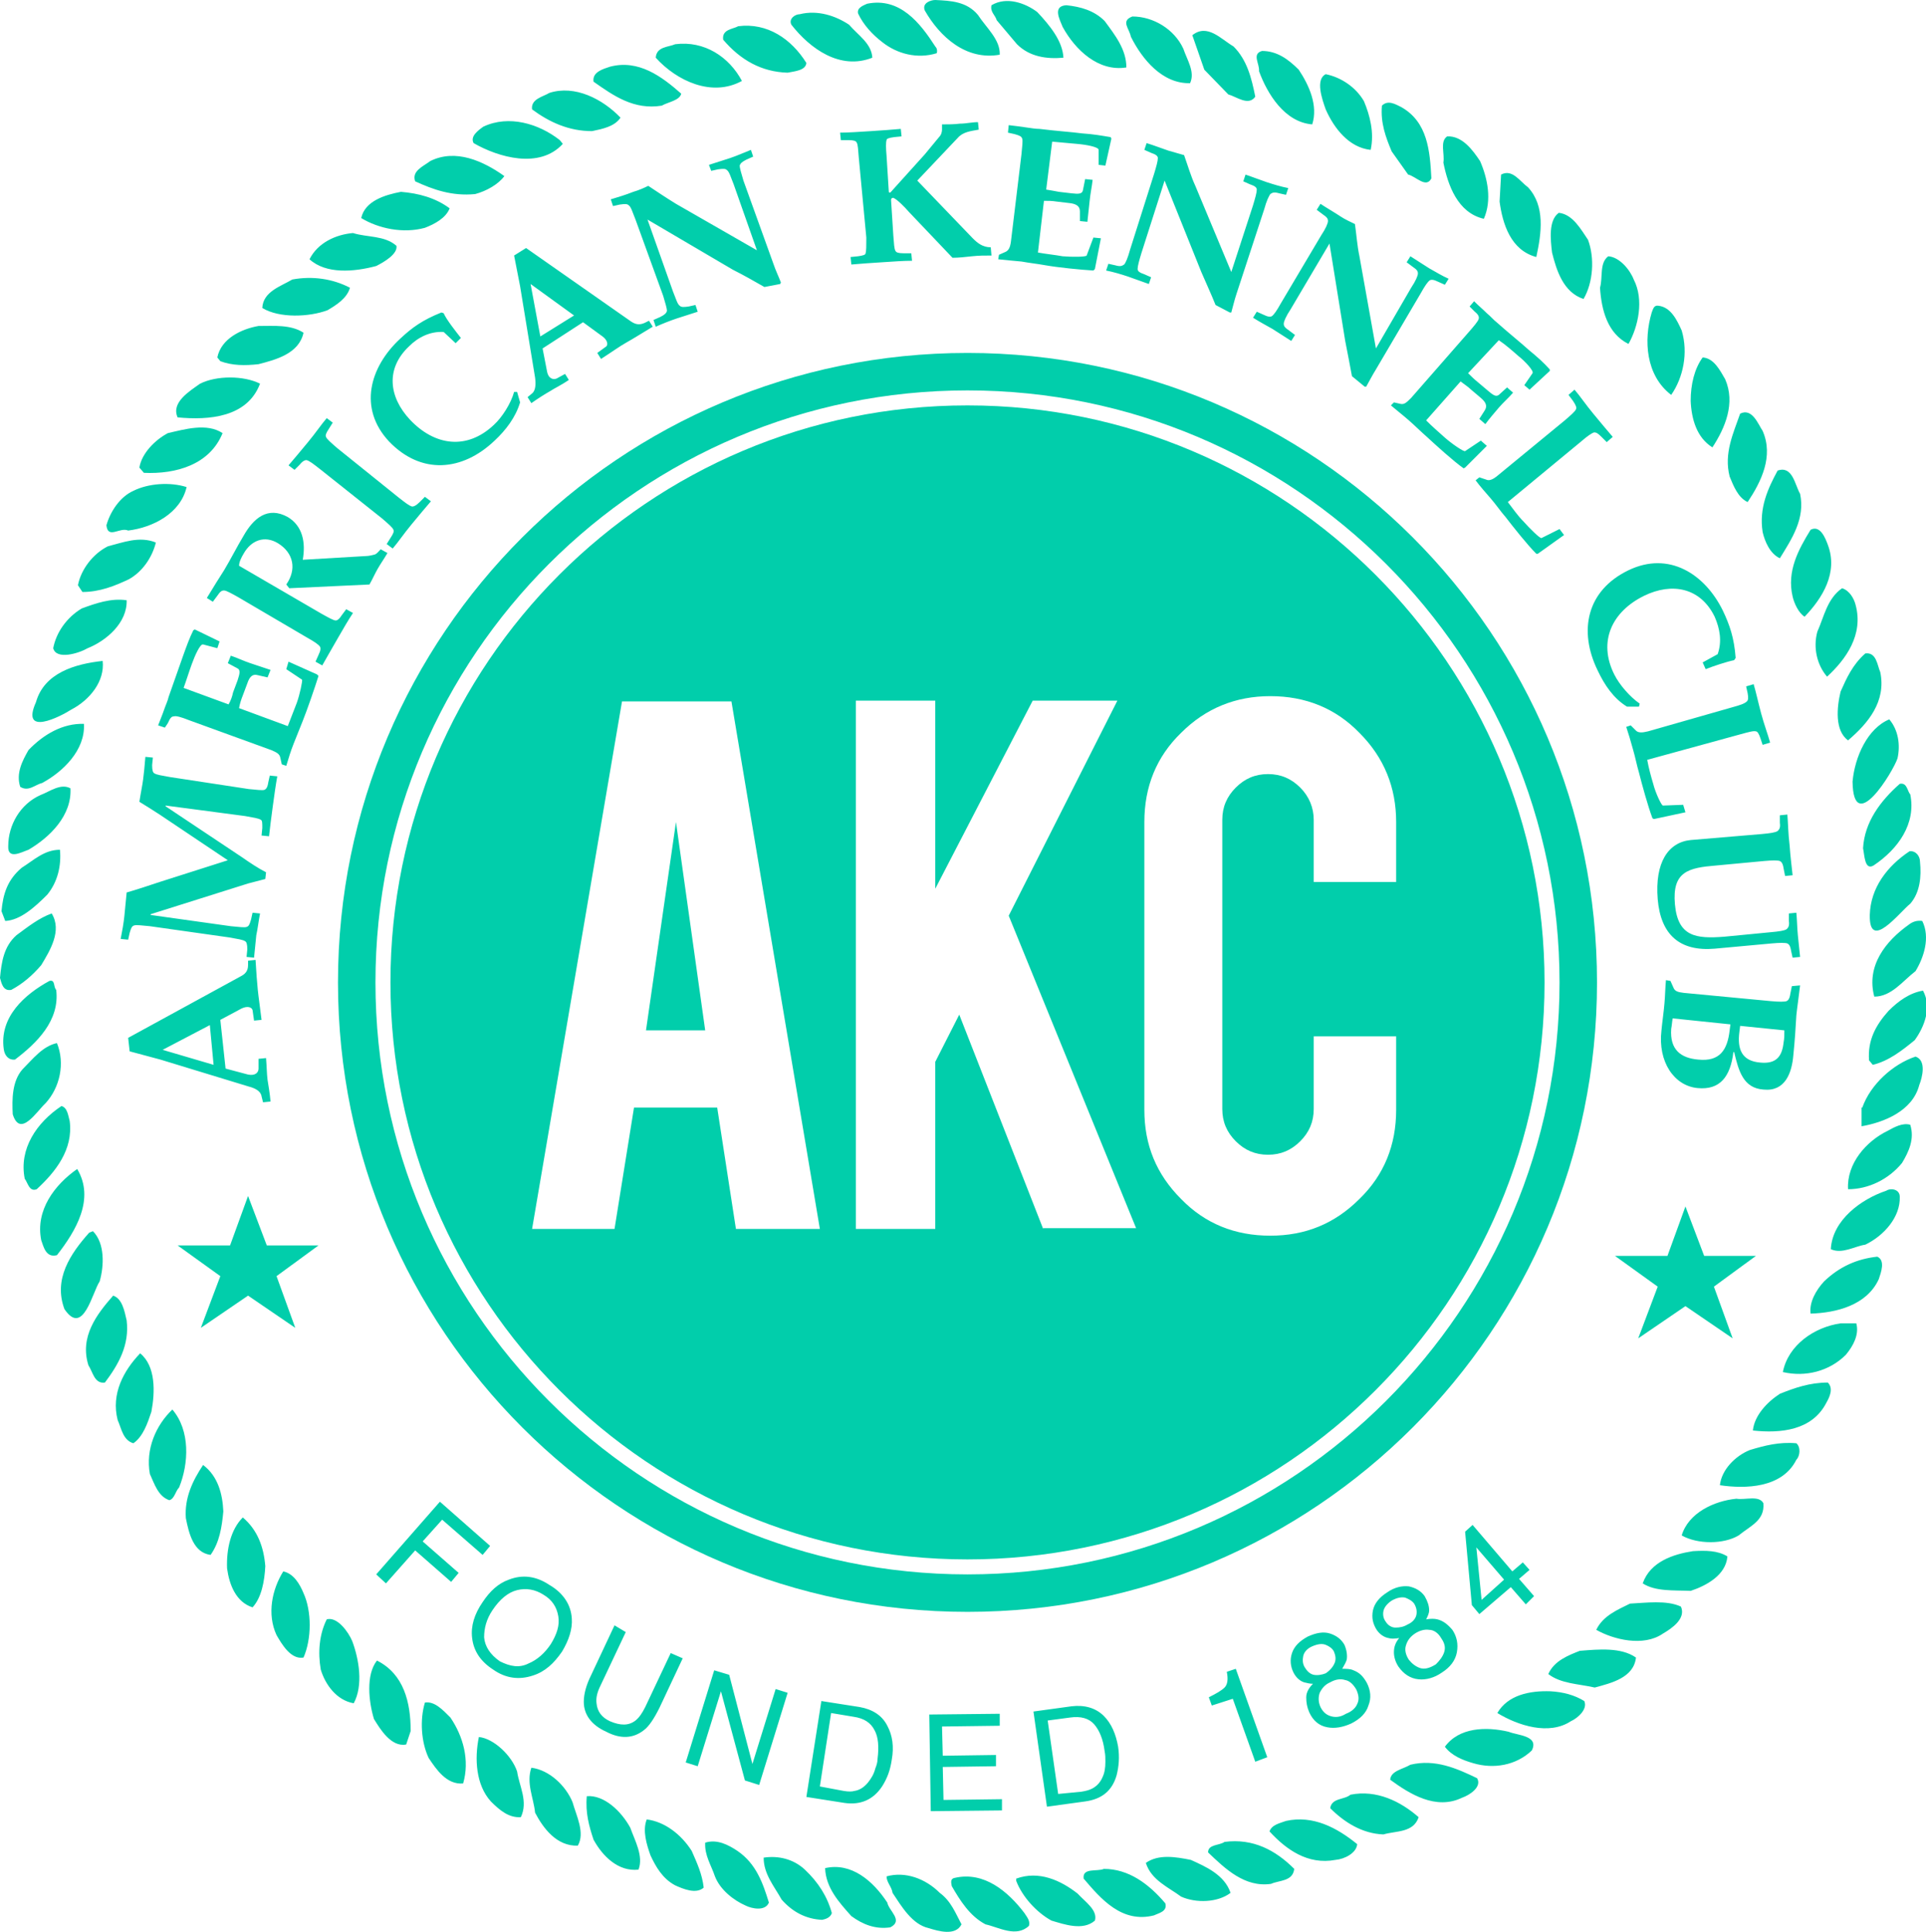 <svg xmlns="http://www.w3.org/2000/svg" viewBox="0 0 257 257.8" enable-background="new 0 0 257 257.8"><g fill="#01CEAB"><path d="M127 251.7c-.1-.5-.2-1 .4-1.1 3.9-.9 7.1 1.8 9.3 4.7.3.5.8 1 .6 1.7-1.7 1.6-4 .2-5.8-.2-2.1-1.1-3.4-3.2-4.5-5.1zM119.1 252.6c-.1-.8-.8-1.4-.8-2.2 2.5-.7 5.2.3 7.1 2.2 1.5 1.1 2.1 2.7 2.9 4.2-.8 1.6-3.1.9-4.4.5-2.2-.5-3.6-2.9-4.8-4.7zM113.6 255.7c-1.7-1.9-3.4-3.8-3.5-6.4 3.5-.8 6.4 1.7 8.3 4.6.2 1.1 2.2 2.4.4 3.3-2 .3-3.7-.4-5.2-1.5zM135.6 251v-.3c3-1.1 5.9.2 8.2 2 1 1.1 2.7 2.2 2.3 3.6-1.6 1.4-4.1.5-5.8 0-2-1.1-3.9-3.2-4.7-5.3zM104.3 253.5c-1-1.8-2.4-3.4-2.4-5.6 2-.3 4 .2 5.5 1.6 1.8 1.7 3 3.6 3.6 5.8-.2.6-.8.8-1.3.9-2.1-.1-3.9-1-5.4-2.7zM144.6 250.7c-.2-1.5 1.8-.9 2.7-1.3 3.3 0 6 2 8.2 4.6.3 1.1-.9 1.3-1.5 1.6-4.3 1.1-7.1-2.2-9.4-4.9zM95.4 250.4c-.5-1.5-1.4-2.8-1.3-4.5 1.6-.5 3.1.3 4.3 1.1 2.5 1.7 3.4 4.3 4.2 6.9-.5 1.2-2.3.8-3.1.4-1.6-.7-3.4-2.1-4.1-3.9zM152.9 248.6c1.7-1.2 4-.8 6-.4 2 .9 4.5 2 5.3 4.4-1.7 1.3-4.6 1.4-6.6.5-1.6-1.2-4-2.2-4.7-4.5zM86.8 247.6c-.5-1.4-1.1-3.3-.5-4.8 2.4.3 4.6 2 6 4.2.7 1.6 1.4 3.1 1.6 4.9-1 .9-2.7.2-3.8-.3-1.7-.9-2.6-2.5-3.3-4zM161.2 247.2c0-1.1 1.5-.9 2.2-1.4 3.8-.5 6.8 1.1 9.3 3.6-.2 1.7-2 1.5-3.1 2-3.5.5-6.1-2-8.4-4.2zM79.2 245.5c-.6-1.8-1.1-3.6-.9-5.8 2.3-.2 4.6 2 5.8 4.2.6 1.7 1.8 3.8 1.1 5.6-2.7.3-4.8-1.8-6-4zM169.4 244.4c.3-.9 1.4-1.1 2.2-1.4 3.6-.8 6.8.9 9.5 3.1-.1 1.2-1.7 2-2.9 2.1-3.7.7-6.6-1.4-8.8-3.8zM71.4 241.9c-.2-2-1.2-3.9-.5-6 2.4.3 4.6 2.4 5.5 4.6.5 1.8 1.7 4.1.7 5.8-2.8.1-4.6-2.3-5.7-4.4zM177.5 241.3c.2-1.4 1.9-1.1 2.7-1.8 3.5-.7 6.7.9 9.1 3-.7 2.1-3 1.8-4.7 2.3-2.8-.1-5.2-1.6-7.1-3.5zM65.5 240.4c-2-2.2-2.2-5.7-1.6-8.6 2 .2 4.4 2.5 5.1 4.6.3 2 1.5 4 .5 6.1-1.6.1-2.8-.9-4-2.1zM185.5 237.5c.1-1.2 1.7-1.4 2.7-2 3.3-.8 6.2.5 8.9 1.8.7 1.2-1.1 2.3-2 2.6-3.5 1.7-7-.5-9.6-2.4zM57.2 234.6c-1-2.1-1.2-5.1-.5-7.4 1.3-.2 2.4 1 3.4 2 1.7 2.5 2.6 5.7 1.7 8.8-2.2.2-3.6-1.9-4.6-3.4zM192.8 233.1c1.9-2.6 5.5-2.7 8.5-2 1.2.5 4.1.5 3.1 2.5-2.1 2-5.1 2.5-7.8 1.7-1.4-.4-2.9-1-3.8-2.2zM49.9 229.4c-.7-2.3-1.1-5.9.4-7.8 3.6 1.8 4.5 5.6 4.5 9.4l-.6 1.8c-2 .4-3.5-2.1-4.3-3.4zM199.8 228.6c1.4-2.4 4.3-3 7.1-2.9 1.7.1 3.2.5 4.5 1.3.5 1.1-.9 2.3-1.8 2.7-2.9 1.9-7 .6-9.8-1.1zM42.8 222.8c-.4-2.3-.2-4.7.8-6.7 1.4-.4 2.9 1.7 3.4 2.9.9 2.4 1.5 5.9.2 8.3-2.3-.4-3.8-2.5-4.4-4.5zM206.6 223.4c.8-1.8 2.7-2.5 4.2-3.1 2.5-.2 5.5-.5 7.5.9-.3 2.7-3.3 3.4-5.5 4-2.2-.5-4.5-.5-6.2-1.8zM36.9 218.2c-1.3-2.8-.6-6.1.9-8.5 1.4.3 2.2 1.7 2.7 2.9 1.1 2.4 1.1 6.1 0 8.6-1.7.3-2.9-1.8-3.6-3zM213 217.5c.9-1.9 2.9-2.7 4.5-3.5 2.1-.1 4.9-.5 6.8.4.7 1.6-1.2 2.9-2.4 3.6-2.6 1.8-6.6.8-8.9-.5zM30.3 209.3c-.1-2.6.5-5.2 2.1-6.8 2 1.7 2.8 4 3 6.5-.1 2-.5 4.2-1.7 5.5-2.2-.7-3.1-3-3.4-5.2zM219.2 211.3c1-2.9 4.1-3.9 6.7-4.3 1.7-.1 3.3-.1 4.6.7-.2 2.5-2.8 3.9-4.9 4.6-2.3-.1-4.7.1-6.4-1zM24.8 202.6c-.2-2.7.9-5 2.3-7.1 2 1.5 2.6 3.9 2.7 6.2-.2 2.1-.5 4.1-1.7 5.8-2.3-.3-2.9-2.9-3.3-4.9zM224.4 204.9c.9-3 4.3-4.6 7.3-4.9 1.2.2 3-.5 3.6.6.2 2.3-1.7 3-3.3 4.3-2 1.2-5.5 1.2-7.6 0zM20 196.7c-.6-3.3.8-6.5 3-8.6 2.4 2.8 2.2 7.2.9 10.4-.5.5-.6 1.5-1.3 1.7-1.5-.5-2-2.2-2.6-3.5zM229.5 198.2c.2-2 2-3.9 4-4.7 2-.6 3.9-1.1 6.2-.9.6.5.5 1.7 0 2.2-1.9 3.8-6.8 3.9-10.2 3.4zM15.7 189.5c-.9-3.5.8-6.6 3-8.9 2.1 1.7 2 5.2 1.5 7.8-.5 1.5-1.1 3.3-2.4 4.2-1.4-.4-1.6-2-2.1-3.1zM233.9 190.9c.2-2 1.9-3.8 3.6-4.9 2-.8 4-1.5 6.4-1.5.8.8.2 2-.2 2.7-1.9 3.7-6.1 4.1-9.8 3.7zM11.8 182.2c-1.2-3.8 1.1-6.8 3.3-9.3 1.2.4 1.5 2 1.8 3.3.4 3.3-1.1 5.9-2.9 8.3-1.4.2-1.6-1.4-2.2-2.3zM237.9 183.1c.7-3.6 4.2-6 7.7-6.5h2.1c.4 1.5-.4 3-1.4 4.2-2.2 2.2-5.4 3-8.4 2.3zM8.6 174.7c-1.5-4 .8-7.4 3.3-10.2l.5-.2c1.6 1.6 1.5 4.6.9 6.7-1 1.5-2.2 7.4-4.7 3.7zM241.6 175.3c-.2-1.5.7-3.1 1.8-4.3 2.1-2 4.4-3 7.1-3.3 1.1.5.5 2.1.2 3-1.6 3.5-5.7 4.5-9.1 4.6zM5.5 165.5c-.8-4 1.8-7.4 4.8-9.5 2.4 4-.2 8.3-2.7 11.5-1.5.4-1.8-1.2-2.1-2zM244.3 166.7c.2-3.9 4.1-6.7 7.4-7.8.6-.4 1.8-.2 1.8.8.1 2.7-2.1 5.2-4.6 6.4-1.4.2-3.1 1.3-4.6.6zM246.6 158.7c-.2-3.4 2.4-6.4 5.3-7.8.9-.5 2-1.1 3-.8.6 1.9-.2 3.6-1.1 5.1-1.8 2.2-4.5 3.5-7.2 3.5zM3.3 157.3c-.8-4 1.6-7.5 4.9-9.7.8.2.9 1.3 1.1 2 .5 3.8-1.9 6.8-4.4 9.1-1 .4-1.2-.9-1.6-1.4zM248.5 147.8c1.1-3.1 4.1-5.8 7.1-6.8 1.5.5.9 2.8.5 3.8-.9 3.5-4.8 5-7.7 5.5v-2.5zM1.7 148.7c-.1-2-.1-4.4 1.3-6 1.4-1.4 2.7-3.1 4.6-3.5 1.1 2.7.4 5.9-1.5 8-1.2 1.1-3.4 4.7-4.4 1.5zM249.4 141.5c-.2-2.7.9-4.7 2.6-6.6 1.3-1.3 2.8-2.4 4.6-2.7 1.2 2.2.2 4.8-1.1 6.6-1.7 1.4-3.5 2.8-5.6 3.3l-.5-.6zM.5 140c-.6-4.3 2.8-7.3 6.1-9.1.8-.2.5.8.9 1.2.5 4.1-2.6 7.1-5.5 9.3-.9.1-1.4-.6-1.5-1.4zM250.1 133c-1.1-4.1 1.5-7.4 4.6-9.6.5-.4 1.1-.6 1.8-.5 1.1 2.2.2 4.9-.9 6.7-1.7 1.3-3.2 3.4-5.5 3.4zM0 130.5c.2-2.1.5-4.2 2.2-5.7 1.5-1.1 3-2.3 4.7-2.9 1.4 2.3-.2 4.9-1.4 6.9-1.2 1.4-2.5 2.5-4 3.3-1.1.2-1.3-.9-1.5-1.6zM249.5 122.1c.1-3.6 2.3-6.5 5.3-8.5.8-.1 1.4.6 1.4 1.4.2 2 0 4.1-1.3 5.6-1.4 1.1-5.5 6.5-5.4 1.5zM.2 121.6c.2-2.3.8-4.2 2.7-5.8 1.6-1 3-2.4 5.1-2.4.2 2.1-.3 4.3-1.7 6-1.7 1.7-3.6 3.4-5.6 3.5l-.5-1.3zM248.6 113.2c.2-3.5 2.3-6.3 4.9-8.6 1-.2 1 1 1.4 1.4.8 3.9-1.6 7.3-4.9 9.5-1.2.7-1.2-1.4-1.4-2.3zM1.1 112.9c0-2.8 1.6-5.6 4.3-6.8 1.3-.5 2.7-1.6 4-.9.2 3.6-2.7 6.5-5.6 8.2-.9.3-2.8 1.4-2.7-.5zM247.2 104.3c.3-3.3 2-7.1 4.9-8.3 1.2 1.4 1.5 3.4 1.1 5.2-.6 1.8-5.9 10.5-6 3.1zM2.7 105c-.6-1.8.3-3.5 1.1-4.9 2-2.1 4.6-3.6 7.4-3.5.2 3.5-2.8 6.4-5.6 7.9-.9.2-1.8 1.2-2.9.5zM245.6 92.3c.8-1.8 1.6-3.6 3.3-5.1 1.5-.2 1.6 1.6 2 2.5.8 3.9-1.6 6.8-4.3 9.1-1.8-1.3-1.5-4.4-1-6.5zM4.8 93.7c1.1-3.9 5.2-5.1 8.9-5.5.3 2.7-1.7 5.2-4.2 6.5-1.4.9-6.8 3.7-4.7-1zM242.5 84.3c.9-2 1.3-4.4 3.3-5.8 1 .3 1.6 1.4 1.8 2.2 1.1 4-1.3 7.3-3.8 9.6-1.3-1.5-1.9-3.8-1.3-6zM7.1 86.5c.4-2.1 1.8-4.1 3.8-5.3 1.9-.7 3.9-1.4 6-1.1.1 3-2.7 5.4-5.2 6.4-1.2.7-4.2 1.6-4.6 0zM239.2 79.6c-.8-3.4.8-6.3 2.4-8.9 1.3-.7 2 1.2 2.3 2 1.4 3.7-.7 7.1-3.1 9.6-.8-.5-1.4-1.8-1.6-2.7zM10.4 78.1c.4-2.1 2-4.2 4-5.2 2-.5 4.2-1.4 6.4-.5-.5 2-1.8 3.9-3.6 4.9-1.9.9-3.9 1.7-6.2 1.7l-.6-.9zM235.2 71c-.5-3.2.7-5.8 2-8.2 2-.7 2.3 1.9 3 3.1.7 3.3-1.1 6-2.7 8.6-1.3-.6-2-2.2-2.3-3.5zM14.2 70.1c.5-1.8 1.8-3.8 3.6-4.6 2-1 4.9-1.2 7.1-.5-.8 3.5-4.5 5.4-7.8 5.8-1.1-.5-2.7 1.2-2.9-.7zM230.8 63.6c-.8-3.1.5-5.8 1.4-8.4 1.6-.8 2.4 1.4 3 2.3 1.5 3.4-.2 6.8-2 9.5-1.3-.6-1.9-2.2-2.4-3.4zM18.6 62.4c.3-1.9 2.1-3.7 3.8-4.6 2.2-.5 5.2-1.4 7.3 0-1.7 4.2-6.2 5.5-10.5 5.3l-.6-.7zM225.6 53.5c0-2.2.5-4.3 1.6-5.8 1.5.1 2.3 1.7 3 2.9 1.4 3.2 0 6.5-1.7 9.1-2.1-1.3-2.8-3.8-2.9-6.2zM23.7 55.7c-.9-2 1.6-3.5 3-4.5 2.2-1.1 5.8-1.1 8 0-1.7 4.5-6.8 4.9-11 4.5zM220.4 41.7c.2-.5.3-1 .9-.9 1.7.2 2.5 2 3.1 3.3.9 3 .2 6.3-1.4 8.6-3.4-2.6-3.7-7.3-2.6-11zM29 47.7c.5-2.5 3.2-3.8 5.5-4.2 2.1 0 4.3-.2 6 .9-.6 2.8-3.7 3.6-6 4.2-1.8.2-3.5.2-5.1-.4l-.4-.5zM213.5 38.4c.4-1.4-.1-3.3 1.1-4.2 1.5.1 2.9 1.8 3.4 3.1 1.4 2.7.6 6.3-.7 8.6-2.8-1.4-3.6-4.5-3.8-7.5zM35 41.1c.1-2.2 2.5-2.9 4-3.8 2.7-.5 5.4-.1 7.7 1.1-.4 1.4-1.8 2.3-3 3-2.4.9-6.4 1.1-8.7-.3zM207.1 33.7c-.2-1.7-.5-4.3.9-5.3 1.9.2 3 2.3 3.9 3.6.9 2.4.7 5.7-.6 7.9-2.7-.9-3.6-3.8-4.2-6.2zM41.3 34.6c1.1-2.2 3.5-3.3 5.8-3.5 1.9.6 4.2.3 5.8 1.7.2 1.1-1.7 2.2-2.7 2.7-3 .8-6.7 1.1-8.9-.9zM200.1 26.9l.2-3.6c1.5-.8 2.5.9 3.6 1.7 2.3 2.5 1.8 6.1 1.1 9.3-3.4-.9-4.5-4.4-4.9-7.4zM48.2 29.1c.5-2.3 3.2-3.1 5.3-3.5 2.4.2 4.6.8 6.5 2.2-.5 1.3-2 2.1-3.3 2.6-2.9.8-6.2.1-8.5-1.3zM192.6 21.7c.2-1.2-.5-2.8.5-3.5 2-.1 3.4 1.8 4.4 3.3 1 2.3 1.6 5.2.5 7.7-3.5-.8-4.8-4.5-5.4-7.5zM55.4 24.2c-.5-1.4 1.1-2 2-2.7 3.4-1.7 7.1 0 9.9 2-.8 1.1-2.4 2-3.9 2.4-3.1.3-5.6-.6-8-1.7zM185.7 20.2c-.8-1.9-1.5-3.8-1.3-6.1.8-.8 1.8-.2 2.6.2 3.5 2 3.8 5.8 4 9.5-.7 1.4-2.1-.3-3.1-.5l-2.2-3.1zM63.2 19.1c-.5-.9.6-1.7 1.3-2.2 3.4-1.6 7.4-.4 10.2 1.8l.4.5c-3.1 3.4-8.6 1.8-11.9-.1zM176.9 14.6c-.5-1.4-1.4-4 0-4.7 2 .4 4 1.7 5.1 3.6.8 1.9 1.4 4.2.9 6.5-2.9-.3-4.9-2.9-6-5.4zM71 14.6c-.2-1.4 1.5-1.7 2.3-2.2 3.4-1.1 7.1.8 9.5 3.3-.8 1.2-2.4 1.5-3.8 1.8-3.1 0-5.7-1.2-8-2.9zM168 9.5c.1-1-1-2.3.4-2.7 2 0 3.5 1.1 4.9 2.5 1.4 2.1 2.6 4.8 1.8 7.3-3.7-.3-6-4.1-7.1-7.1zM79.2 10.9c-.2-1.3 1.3-1.7 2.2-2 3.8-1 6.9 1.3 9.5 3.6-.2.9-1.7 1.1-2.6 1.6-3.7.6-6.4-1.3-9.1-3.2zM160.7 9.3l-1.6-4.6c2-1.6 3.8.5 5.5 1.5 1.8 1.8 2.4 4.2 2.9 6.7-.9 1.3-2.5 0-3.6-.3l-3.2-3.3zM87.5 7.7c.1-1.5 1.7-1.4 2.6-1.8 3.9-.5 7.2 1.7 8.9 4.9-4 2.2-8.7 0-11.5-3.1zM150.9 4.9c-.2-1.1-1.4-2.1.2-2.7 2.8 0 5.6 1.7 6.8 4.3.5 1.5 1.6 3.1.9 4.6-3.7.1-6.4-3.2-7.9-6.2zM96.5 5.3c-.2-1.4 1.3-1.4 2-1.8 3.9-.5 7.1 1.7 9.1 4.9-.1 1-1.5 1.1-2.5 1.3-3.5-.1-6.3-1.7-8.6-4.4zM141.8 3.6c-.4-1-1.4-2.8.5-2.9 1.9.2 3.7.7 5.1 2.1 1.4 1.9 2.9 3.8 2.9 6.2-3.7.6-6.8-2.3-8.5-5.4zM105.6 3.3c-.4-.8.5-1.4 1.1-1.4 2.4-.6 4.8.2 6.6 1.4 1.2 1.4 3 2.5 3.1 4.4-4.3 1.7-8.3-1.2-10.8-4.4zM133 2.7c-.2-.7-.9-1.1-.7-2 2-1.2 4.5-.3 6.1.9 1.7 1.8 3.4 3.9 3.5 6.1-2.2.2-4.5-.1-6.2-1.8L133 2.7zM114.5 1.8c-.2-.8.8-1.1 1.2-1.3 4.4-.9 7.1 2.6 9.1 5.7.2.2.3.5.2.9-2.6.8-5.3.1-7.3-1.5-1.3-1-2.5-2.3-3.2-3.8zM123.4 1.4c-.4-1 .8-1.4 1.4-1.4 2.1.1 4.2.2 5.7 2 1.1 1.7 3 3.3 2.9 5.3-4.5.8-8-2.4-10-5.9z"/></g><g fill="#01CEAB"><path d="M33.1 159.6l-2.4 6.6h-7l5.7 4.1-2.6 6.9 6.3-4.3 6.3 4.3-2.5-6.9 5.6-4.1h-6.9l-2.5-6.6zM224.9 161l-2.4 6.6h-7l5.7 4.1-2.6 6.9 6.3-4.3 6.3 4.3-2.5-6.9 5.6-4.1h-6.9l-2.5-6.6z"/></g><g fill="#01CEAB"><path d="M21.7 140.1l6.3-3.3.5 5.3-6.8-2zm7.7-4l2.8-1.5c.8-.4 1.4-.2 1.5.2l.2 1.4 1-.1c-.2-1.7-.4-3-.5-4-.1-1-.2-2.3-.3-4l-1 .1v.6c0 .8-.4 1.2-1 1.5l-15 8.2.2 1.8 4.1 1.1 11.8 3.6c.8.2 1.6.6 1.7 1.3l.2.8 1-.1c-.1-1.2-.3-2.2-.4-2.9-.1-.8-.1-1.7-.2-2.9l-1 .1v1.3c0 .5-.4 1-1.4.8l-3-.8-.7-6.5zM33.2 105.3c1.1.1 1.8.2 2.1.1.2-.1.4-.3.5-1l.2-.9 1 .1c-.2 1.1-.4 2.5-.6 4-.2 1.5-.4 3-.5 4l-1-.1.1-1c0-.7 0-1-.2-1.1-.3-.2-1-.3-2.1-.5l-10.6-1.4v.1l10.2 6.8c1 .7 2.2 1.5 3.2 2l-.1.9c-.8.2-1.5.4-2.3.6l-13 4.1v.1l10.7 1.5c1.1.1 1.8.2 2.1.1.3-.1.4-.3.6-1l.2-.9 1 .1c-.2 1-.3 2-.5 2.9l-.3 3-1-.1.1-1c0-.7-.1-1-.3-1.1-.3-.2-1-.3-2.1-.5L20 123.6c-1.1-.1-1.8-.2-2.1-.1-.3.1-.4.3-.6 1l-.2.9-1-.1c.2-1 .4-2.1.5-3.1.1-1 .2-2.1.3-3.1 1.1-.3 3.2-1 4.4-1.4l9.1-2.9-9.1-6.1c-.9-.6-1.9-1.2-2.7-1.7.2-1.3.4-2.2.5-3 .1-.8.2-1.7.3-3l1 .1-.1 1c0 .7.1 1 .3 1.1.3.2 1 .3 2.1.5l10.5 1.6zM30.5 94c.3-.5.5-1.1.6-1.6l.6-1.6c.3-.9.4-1.4 0-1.6l-1.3-.7.4-1c.9.3 1.7.7 2.6 1l2.7.9-.4 1-1.3-.3c-.7-.2-1.1.2-1.4 1.1l-.6 1.6c-.2.5-.4 1.1-.5 1.7l6.5 2.4c.4-1 .8-2.1 1.2-3.1.4-1.1.8-3 .7-3.1l-2.1-1.4.3-1 3.8 1.7.2.2c-.5 1.6-1.5 4.5-2.1 6l-1.2 3c-.4 1-.7 2-1 3l-.6-.2-.2-.9c-.1-.5-.5-.7-1.2-1l-11-4c-1-.4-1.7-.6-2-.5-.3 0-.5.2-.8.9l-.4.6-.9-.3c.3-.8.6-1.5.8-2.1.2-.6.5-1.2.6-1.7.8-2.3 1.4-4 1.9-5.4.5-1.4.9-2.5 1.4-3.5l.2-.1 3.3 1.6-.3.9-1.9-.5c-.4-.1-1.1 1.5-1.5 2.6-.4 1.1-.7 2.1-1.1 3.2l6 2.2zM31.8 79.7c-.9-.5-1.6-.9-1.9-.9-.3 0-.5.1-.9.7l-.6.8-.8-.5c.9-1.5 1.6-2.6 2.3-3.7.9-1.5 1.7-3.1 2.6-4.6 1.3-2.3 3.2-4 5.9-2.5 2 1.2 2.4 3.4 2 5.7l8.5-.5c.3 0 .7-.1 1.1-.2.3-.1.5-.4.8-.7l.9.5c-.4.7-.9 1.4-1.3 2.1-.4.7-.7 1.4-1.1 2.1l-10.7.5-.4-.5c1.4-2 1-4.2-1.1-5.5-1.8-1.1-3.6-.4-4.6 1.4-.3.5-.6 1.1-.6 1.6l11 6.4c.9.5 1.6.9 1.9.9.2 0 .5-.2.8-.7l.6-.8.9.5c-.6.9-1.3 2.1-2.1 3.5s-1.5 2.6-2 3.5l-.9-.5.4-.9c.3-.6.3-.9.2-1.1-.2-.3-.8-.7-1.7-1.2l-9.2-5.4zM53.2 66.4c.9.7 1.4 1.1 1.8 1.2.2 0 .5-.1 1-.6l.7-.7.8.6c-.7.8-1.6 1.9-2.6 3.1-1 1.2-1.8 2.4-2.5 3.2l-.8-.6.5-.8c.4-.6.5-.9.4-1.1-.1-.3-.7-.8-1.5-1.5l-8.3-6.6c-.9-.7-1.4-1.1-1.8-1.2-.2 0-.5.1-.9.6l-.7.7-.8-.6c.7-.8 1.6-1.9 2.6-3.1 1-1.2 1.8-2.4 2.5-3.2l.8.6-.5.8c-.4.6-.5.9-.4 1.1.1.3.7.8 1.5 1.5l8.2 6.6zM69.4 53.7c-.6 2-1.9 3.7-3.4 5.1-4.3 4.1-9.8 4.6-14.1.1-4.1-4.4-2.6-9.9 1.5-13.7 1.6-1.5 3-2.5 5.5-3.5l.3.1c.4.9 1.6 2.4 2.3 3.3l-.7.7-1.6-1.5c-1.8-.1-3.4.7-4.6 1.9-3.2 3-2.7 6.8.1 9.8 3.3 3.5 7.6 4.1 11.2.7 1.1-1 2.3-2.9 2.7-4.4h.4l.4 1.4zM70.8 37.9l5.8 4.2-4.5 2.8-1.3-7zm7 5.1l2.6 1.9c.7.5.8 1.2.4 1.4l-1.1.8.5.8c1.4-.9 2.5-1.7 3.4-2.2.9-.5 2-1.2 3.5-2.1l-.5-.8-.6.3c-.7.3-1.2.2-1.8-.2l-14-9.8-1.6 1 .8 4.1 2 12.2c.1.8.1 1.7-.4 2.1l-.6.5.5.8c1-.7 1.8-1.2 2.5-1.6.6-.4 1.5-.8 2.5-1.5l-.5-.8-1.1.6c-.4.2-1.1.1-1.3-.9l-.6-3.1 5.4-3.5zM84.8 29.3c-.4-1-.6-1.7-.9-1.9-.2-.2-.5-.2-1.2-.1l-.9.2-.3-.9c1-.3 2-.6 3-1 .7-.2 1.4-.5 2-.8 1.2.8 2.4 1.6 3.7 2.4l10.8 6.2-3.1-8.8c-.4-1-.6-1.7-.9-1.9-.2-.2-.5-.2-1.2-.1l-.9.2-.3-.8c.9-.3 1.9-.6 2.8-.9.9-.3 1.8-.7 2.8-1.1l.3.9-.9.4c-.6.3-.8.5-.9.8 0 .3.2 1 .5 2l4 11.1c.3.9.7 1.7 1 2.5l-.1.2-2.1.4c-1.4-.8-2.8-1.6-4.2-2.3l-11.4-6.7 3.4 9.6c.4 1 .6 1.7.9 1.9.2.2.5.2 1.2.1l.9-.2.3.9c-.9.3-1.9.6-2.8.9-.9.3-1.9.7-2.8 1.1l-.3-.9.9-.4c.6-.3.8-.5.9-.8 0-.3-.2-1-.5-2l-3.7-10.2zM114.6 21.1c-.1-1.1-.1-1.8-.3-2.1-.1-.2-.4-.3-1.1-.3h-1l-.1-1c1.1 0 2.5-.1 4.1-.2 1.5-.1 3-.2 4-.3l.1 1-1 .1c-.7.1-1 .2-1 .4-.1.3-.1 1 0 2.1l.3 4.8c0 .1.1.1.2.1l4.6-5.1c.6-.7 1.3-1.6 1.9-2.3.3-.3.4-.7.4-1v-.7c.8 0 1.6 0 2.4-.1.8 0 1.6-.2 2.4-.2l.1 1c-1.1.2-2.1.3-2.8 1.1l-5.4 5.7 7.4 7.7c.6.6 1.3 1.2 2.4 1.2l.1 1.1c-.9 0-1.7 0-2.6.1-.9.1-1.8.2-2.6.2l-5.8-6.1c-.6-.7-1.6-1.7-2.1-1.9-.2 0-.3.1-.3.3l.3 4.7c.1 1.1.1 1.8.3 2.1.1.2.4.3 1.1.3h1l.1 1c-1.1 0-2.5.1-4 .2-1.6.1-3 .2-4.1.3l-.1-1 1-.1c.7-.1 1-.2 1-.4.1-.3.1-1 .1-2.1l-1-10.6zM139.6 25.3c.6.1 1.2.2 1.7.3l1.7.2c.9.1 1.4.1 1.5-.4l.3-1.5 1 .1c-.1.9-.3 1.8-.4 2.8-.1.9-.2 1.9-.3 2.8l-1-.1v-1.3c0-.7-.5-1-1.4-1.1l-1.7-.2c-.6-.1-1.1-.1-1.7-.1l-.8 6.9c1.1.2 2.2.3 3.3.5 1.2.1 3.1.1 3.2-.1l.9-2.4 1 .1-.8 4.1-.2.2c-1.7-.1-4.7-.4-6.4-.7-1.1-.2-2.1-.3-3.2-.5-1.1-.1-2.2-.2-3.1-.3l.1-.6.9-.4c.4-.2.6-.6.7-1.4l1.4-11.6c.1-1.1.2-1.8.1-2.1-.1-.3-.3-.4-1-.6l-.9-.2.1-1c.9.1 1.6.2 2.3.3.7.1 1.3.2 1.8.2 2.4.3 4.2.4 5.7.6 1.5.1 2.6.3 3.8.5l.1.2-.8 3.6-.9-.1v-2c0-.4-1.7-.7-2.9-.8l-3.3-.3-.8 6.4zM154 23.2c.3-1 .5-1.7.5-2.1 0-.3-.3-.5-.9-.7l-.9-.4.3-.9c1 .3 2 .7 2.9 1l2.1.6c.5 1.4.9 2.8 1.5 4.1l4.8 11.5 2.9-8.9c.3-1 .5-1.7.5-2.1 0-.3-.3-.5-.9-.7l-.9-.4.3-.9c.9.3 1.9.7 2.8 1 .9.3 1.9.6 2.9.8l-.3.9-.9-.2c-.7-.2-.9-.1-1.2.1-.2.3-.5.9-.8 2L165 39.2c-.3.9-.5 1.8-.7 2.5h-.2l-1.9-1c-.6-1.5-1.3-3-1.9-4.4l-4.9-12.2-3.1 9.7c-.3 1-.5 1.7-.5 2.1 0 .3.3.5.9.7l.9.4-.3.9c-.9-.3-1.9-.7-2.8-1-.9-.3-1.9-.6-2.9-.8l.3-.9.9.2c.7.2.9.1 1.2-.1.2-.2.5-.9.8-2l3.2-10.1zM176.3 31.4c.6-.9.9-1.6.9-1.9 0-.3-.1-.5-.7-.9l-.8-.6.5-.8c.9.6 1.8 1.1 2.7 1.7.6.4 1.3.7 1.9 1 .2 1.4.3 2.9.6 4.3l2.2 12.3 4.7-8.1c.6-.9.9-1.6.9-1.9 0-.3-.1-.5-.7-.9l-.8-.6.5-.8c.8.5 1.7 1.1 2.5 1.6.9.5 1.7 1 2.6 1.4l-.5.8-.9-.4c-.6-.3-.9-.3-1.1-.2-.3.2-.7.8-1.2 1.7l-6 10.2c-.5.8-.9 1.6-1.3 2.3h-.2l-1.7-1.4c-.3-1.6-.6-3.2-.9-4.7l-2.1-13-5.2 8.8c-.6.9-.9 1.6-.9 1.9 0 .3.1.5.7.9l.8.6-.5.8c-.8-.5-1.7-1.1-2.5-1.6-.9-.5-1.8-1-2.6-1.5l.5-.8.9.4c.6.3.9.3 1.1.2.3-.2.7-.8 1.2-1.7l5.4-9.1zM195.9 49.8c.4.4.8.8 1.3 1.2l1.3 1.1c.7.6 1.1.9 1.5.6l1.1-1 .8.7c-.6.7-1.3 1.3-1.9 2-.6.7-1.2 1.4-1.8 2.2l-.8-.7.7-1.1c.4-.6.2-1.1-.5-1.7l-1.3-1.1c-.4-.4-.9-.7-1.4-1.1l-4.6 5.2c.8.8 1.6 1.5 2.5 2.3.9.8 2.5 1.9 2.7 1.8l2.1-1.4.8.7-2.9 2.9-.2.1c-1.4-1-3.6-3-4.9-4.2-.8-.7-1.6-1.5-2.4-2.2-.8-.7-1.7-1.4-2.4-2l.4-.4.9.2c.5.1.8-.2 1.4-.8l7.7-8.8c.7-.8 1.2-1.4 1.3-1.7.1-.3 0-.6-.5-1l-.7-.7.6-.7c.6.6 1.2 1.1 1.7 1.6.5.4.9.9 1.3 1.2 1.8 1.6 3.2 2.7 4.3 3.7 1.1.9 2 1.7 2.8 2.6v.2l-2.7 2.5-.7-.6 1.1-1.6c.2-.3-1-1.6-1.9-2.3-.8-.7-1.7-1.5-2.6-2.1l-4.1 4.4zM201.2 67c.7.9 1.3 1.8 2.1 2.6.8.9 2.2 2.3 2.4 2.2l2.4-1.2.6.8-3.5 2.5h-.2c-1.2-1.2-3.1-3.6-4.1-4.9-.7-.8-1.3-1.7-2-2.5s-1.4-1.6-2-2.4l.5-.4.9.3c.4.2.9 0 1.5-.5l9-7.4c.8-.7 1.4-1.2 1.5-1.5.1-.2 0-.5-.4-1.1l-.6-.8.8-.7c.7.8 1.5 2 2.5 3.2 1 1.2 1.9 2.3 2.6 3.1l-.8.7-.7-.7c-.5-.5-.7-.6-1-.6-.3.1-.9.5-1.7 1.2l-9.8 8.1zM217.1 94.3c-1.8-1.1-3-2.9-3.9-4.8-2.6-5.3-1.5-10.7 4.1-13.4 5.4-2.6 10.2.5 12.6 5.4.9 1.9 1.5 3.6 1.7 6.3l-.2.3c-1 .2-2.8.8-3.8 1.2l-.4-.9 2-1.1c.6-1.7.3-3.4-.4-5-1.9-3.9-5.7-4.6-9.4-2.8-4.3 2.1-6.2 6.1-4 10.5.7 1.4 2.1 3 3.4 3.9l-.1.4h-1.6zM219.8 101.4c.2 1.1.5 2.2.8 3.2.3 1.2 1.1 2.9 1.3 2.9l2.7-.1.3 1-4.2.9-.2-.1c-.6-1.6-1.4-4.5-1.8-6.1-.3-1-.5-2.1-.8-3.1-.3-1.1-.6-2.1-.9-3l.6-.2.7.7c.3.3.8.3 1.6.1l11.2-3.2c1.1-.3 1.7-.5 2-.8.2-.2.2-.5.1-1.1l-.2-.9 1-.3c.3 1 .6 2.4 1 3.9s.9 2.8 1.2 3.9l-1 .3-.3-.9c-.2-.6-.4-.9-.6-.9-.3-.1-1 .1-2.1.4l-12.4 3.4zM235.1 111.3c1.1-.1 1.8-.2 2.1-.4.2-.2.4-.4.3-1.1v-1l1-.1c.1 1.1.1 2.5.3 4.1.1 1.5.3 3 .4 4l-1 .1-.2-1c-.1-.7-.3-.9-.5-1-.3-.1-1-.1-2.1 0l-6.4.6c-3.7.3-5.9.8-5.5 5.2.4 4.3 2.8 4.6 6.6 4.3l6.2-.6c1.1-.1 1.8-.2 2.1-.4.2-.2.4-.4.3-1.1v-1l1-.1c.1 1 .1 2 .2 3s.2 2 .3 2.9l-1 .1-.2-.9c-.1-.7-.3-.9-.5-1-.3-.1-1-.1-2.1 0l-7.6.7c-4.7.4-7.2-1.9-7.6-6.6-.4-4.9 1.4-7.6 4.4-7.9l9.5-.8zM230.9 136.7l-.1.8c-.3 2.6-1.3 4.2-4.2 3.9-2.3-.2-3.8-1.3-3.6-4.1.1-.5.1-.9.2-1.4l7.7.8zm7.2.8c0 .6 0 1.1-.1 1.6-.2 1.9-1 2.9-3.1 2.7-2.5-.2-3.1-1.8-2.8-4.1l.1-.8 5.9.6zm1-5.9l-.2 1c-.1.7-.3.9-.5 1-.3.1-1 .1-2.1 0l-11.6-1.1c-.8-.1-1.2-.2-1.4-.7l-.4-.9-.6-.1c-.1 1-.1 2-.2 3.1-.1 1.2-.3 2.5-.4 3.6-.5 4.2 1.7 7.4 4.8 7.7 3 .3 4.4-1.5 4.8-4.8h.1c.6 2.5 1.2 4.8 3.9 5 2.9.3 3.8-2.2 4-4.6.2-2 .3-3.5.4-5.3.1-1 .3-2.3.5-4l-1.1.1z"/></g><g fill="#01CEAB"><path d="M58.7 200.4l6.7 5.9-1 1.2-5.4-4.7-2.6 2.9 4.8 4.2-1 1.2-4.8-4.2-3.9 4.4-1.3-1.2 8.5-9.7zM76.3 216c.1 1.4-.4 2.9-1.3 4.4-1.1 1.6-2.3 2.7-3.9 3.2-1.8.6-3.6.4-5.3-.8-1.7-1.1-2.6-2.5-2.8-4.2-.2-1.6.3-3.2 1.4-4.8 1-1.5 2.1-2.5 3.5-3 1.8-.7 3.6-.5 5.4.7 1.9 1.1 2.9 2.7 3 4.5zm-5.8 6c1.2-.5 2.2-1.4 3-2.6.8-1.3 1.2-2.5 1-3.7-.2-1.2-.8-2.2-2-2.9-1.1-.7-2.3-.9-3.5-.6-1.2.3-2.3 1.2-3.3 2.7-.8 1.2-1.1 2.4-1.1 3.6.1 1.2.8 2.3 2.1 3.2 1.4.7 2.6.9 3.8.3zM83.5 217.8l-3.4 7.2c-.4.8-.6 1.6-.5 2.3.1 1.1.7 1.9 1.8 2.4 1.4.6 2.5.6 3.4-.1.5-.4.9-1 1.3-1.8l3.4-7.2 1.6.7-3.1 6.6c-.7 1.4-1.4 2.5-2.1 3-1.4 1.1-3.1 1.2-5 .2-2-.9-3-2.3-3-4 0-1 .3-2.2 1-3.6l3.1-6.6 1.5.9zM95.3 222.9l2 .6 3.1 11.9 3.1-10 1.6.5-3.8 12.3-1.9-.6-3.2-11.9-3.1 10-1.6-.5 3.8-12.3zM109.6 227l5.1.8c1.7.3 3 1.1 3.7 2.5.7 1.3.9 2.8.6 4.5-.2 1.4-.6 2.5-1.3 3.6-1.2 1.8-2.9 2.5-5 2.2l-5.1-.8 2-12.8zm3 12c.6.1 1.1.1 1.4 0 .7-.1 1.3-.5 1.8-1.1.4-.5.8-1.1 1-1.9.2-.5.3-.9.3-1.3.2-1.6.1-2.9-.4-3.8-.5-1-1.4-1.6-2.8-1.8l-3-.5-1.5 9.8 3.2.6zM124 228.8l9.4-.1v1.6l-7.7.1.1 3.9 7.1-.1v1.5l-7.1.1.1 4.4 7.8-.1v1.5l-9.5.1-.2-12.9zM137.9 228.4l5.1-.7c1.7-.2 3.2.2 4.3 1.3 1 1 1.6 2.4 1.9 4.1.2 1.4.1 2.6-.2 3.8-.6 2.1-2 3.2-4.2 3.5l-5.1.7-1.8-12.7zm6.4 10.7c.6-.1 1-.2 1.4-.4.6-.3 1.1-.8 1.4-1.5.3-.6.4-1.3.4-2.1 0-.5 0-.9-.1-1.4-.2-1.6-.7-2.8-1.4-3.6-.7-.8-1.8-1.1-3.2-.9l-3 .4 1.4 9.8 3.1-.3zM161.7 227.6l-.4-1.1c1-.5 1.7-.9 2.1-1.3s.5-1.1.3-2.1l1.2-.4 4.2 11.8-1.6.6-3-8.4-2.8.9zM174 224.5c-.6-.2-1.1-.7-1.4-1.3-.4-.8-.5-1.7-.2-2.6.3-.9 1-1.6 2.1-2.2 1.1-.5 2.1-.7 3-.4.9.3 1.5.8 1.9 1.5.3.7.4 1.4.3 2-.1.3-.3.7-.6 1.2.6 0 1.1 0 1.5.2.8.3 1.3.8 1.8 1.7.5 1 .6 2 .2 3-.3 1-1.1 1.8-2.3 2.4-1.1.5-2.2.7-3.2.5-1.1-.2-1.9-.9-2.4-2-.3-.7-.4-1.3-.4-2s.4-1.3.9-1.8c-.4 0-.8-.1-1.2-.2zm4.1-2.6c.2-.5.1-1-.1-1.5-.2-.4-.6-.7-1.1-.9-.5-.2-1.1-.1-1.8.2-.7.3-1.1.8-1.2 1.3s-.1 1 .2 1.5c.3.5.7.9 1.2 1s1.1 0 1.6-.2c.6-.4 1-.9 1.2-1.4zm3 5.5c.3-.6.2-1.2-.1-1.9-.4-.7-.9-1.2-1.5-1.3-.6-.2-1.3-.1-2 .3-.7.3-1.1.8-1.4 1.4-.2.6-.2 1.2.1 1.9.3.6.7 1 1.3 1.2.6.2 1.3.2 2.1-.3.8-.3 1.3-.8 1.5-1.3zM185.3 218.6c-.6-.1-1.2-.5-1.6-1.1-.5-.8-.7-1.6-.5-2.6.2-.9.8-1.7 1.9-2.4 1-.7 2-.9 2.9-.8.9.2 1.6.6 2.1 1.3.4.7.6 1.3.6 1.9 0 .4-.2.8-.4 1.2.6-.1 1.1-.1 1.5 0 .8.2 1.4.7 2 1.4.6.9.8 1.9.6 3-.2 1.1-.9 2-2 2.7-1 .7-2.1 1-3.1.9-1.1-.1-2-.7-2.7-1.7-.4-.6-.6-1.3-.6-1.9 0-.7.2-1.3.7-1.9-.7.1-1.1.1-1.4 0zm3.7-3.1c.1-.5 0-1-.3-1.5-.3-.4-.7-.6-1.2-.8-.5-.1-1.1 0-1.8.4-.6.4-1 .9-1.1 1.4-.1.5 0 1 .3 1.4.3.5.8.8 1.3.8.6 0 1.1-.1 1.6-.4.7-.3 1.1-.8 1.2-1.3zm3.7 5c.2-.6.1-1.2-.4-1.9-.4-.7-1-1.1-1.6-1.1-.6-.1-1.3.1-1.9.5-.6.4-1 .9-1.2 1.6-.2.6 0 1.3.4 1.9.4.5.9.9 1.5 1.1.6.2 1.3 0 2.1-.5.5-.5.9-1 1.1-1.6zM203.6 214.1l-2-2.3-4.2 3.6-1-1.2-.9-9.8 1-.9 5.3 6.2 1.4-1.2.9 1-1.4 1.2 2 2.3-1.1 1.1zm-2.9-3.3l-3.7-4.3.7 7 3-2.7z"/></g><g fill="#01CEAB"><path d="M129.1 54.1c-42.5 0-77 34.5-77 77s34.5 77 77 77 77-34.5 77-77c0-42.4-34.5-77-77-77zM98.2 164l-2.5-16.2H84.6L82 164H71l12-70.4h14.6l11.8 70.4H98.2zm41 0L128 135.4l-3.2 6.3V164h-10.6V93.5h10.6v25.1l13-25.1h11.3l-14.5 28.7 17 41.7h-12.4zm34.3-58.9c-1.2-1.2-2.6-1.8-4.3-1.8-1.7 0-3.1.6-4.3 1.8-1.2 1.2-1.8 2.6-1.8 4.3V148c0 1.7.6 3.1 1.8 4.3 1.2 1.2 2.6 1.8 4.3 1.8 1.7 0 3.1-.6 4.3-1.8 1.2-1.2 1.8-2.6 1.8-4.3v-9.7h11v9.8c0 4.7-1.6 8.7-4.9 11.9-3.3 3.3-7.2 4.9-11.9 4.9s-8.7-1.6-11.9-4.9c-3.3-3.3-4.9-7.2-4.9-11.9v-38.4c0-4.7 1.6-8.7 4.9-11.9 3.3-3.3 7.3-4.9 11.9-4.9 4.7 0 8.7 1.6 11.9 4.9 3.3 3.3 4.9 7.3 4.9 11.9v8h-11v-8.3c0-1.6-.6-3.1-1.8-4.3zM86.2 137.5h7.9l-3.9-27.8zM129.1 47.1c-46.4 0-84 37.6-84 84s37.6 84 84 84 84-37.6 84-84-37.6-84-84-84zm0 163c-43.6 0-79-35.4-79-79s35.4-79 79-79 79 35.4 79 79-35.4 79-79 79z"/></g></svg>